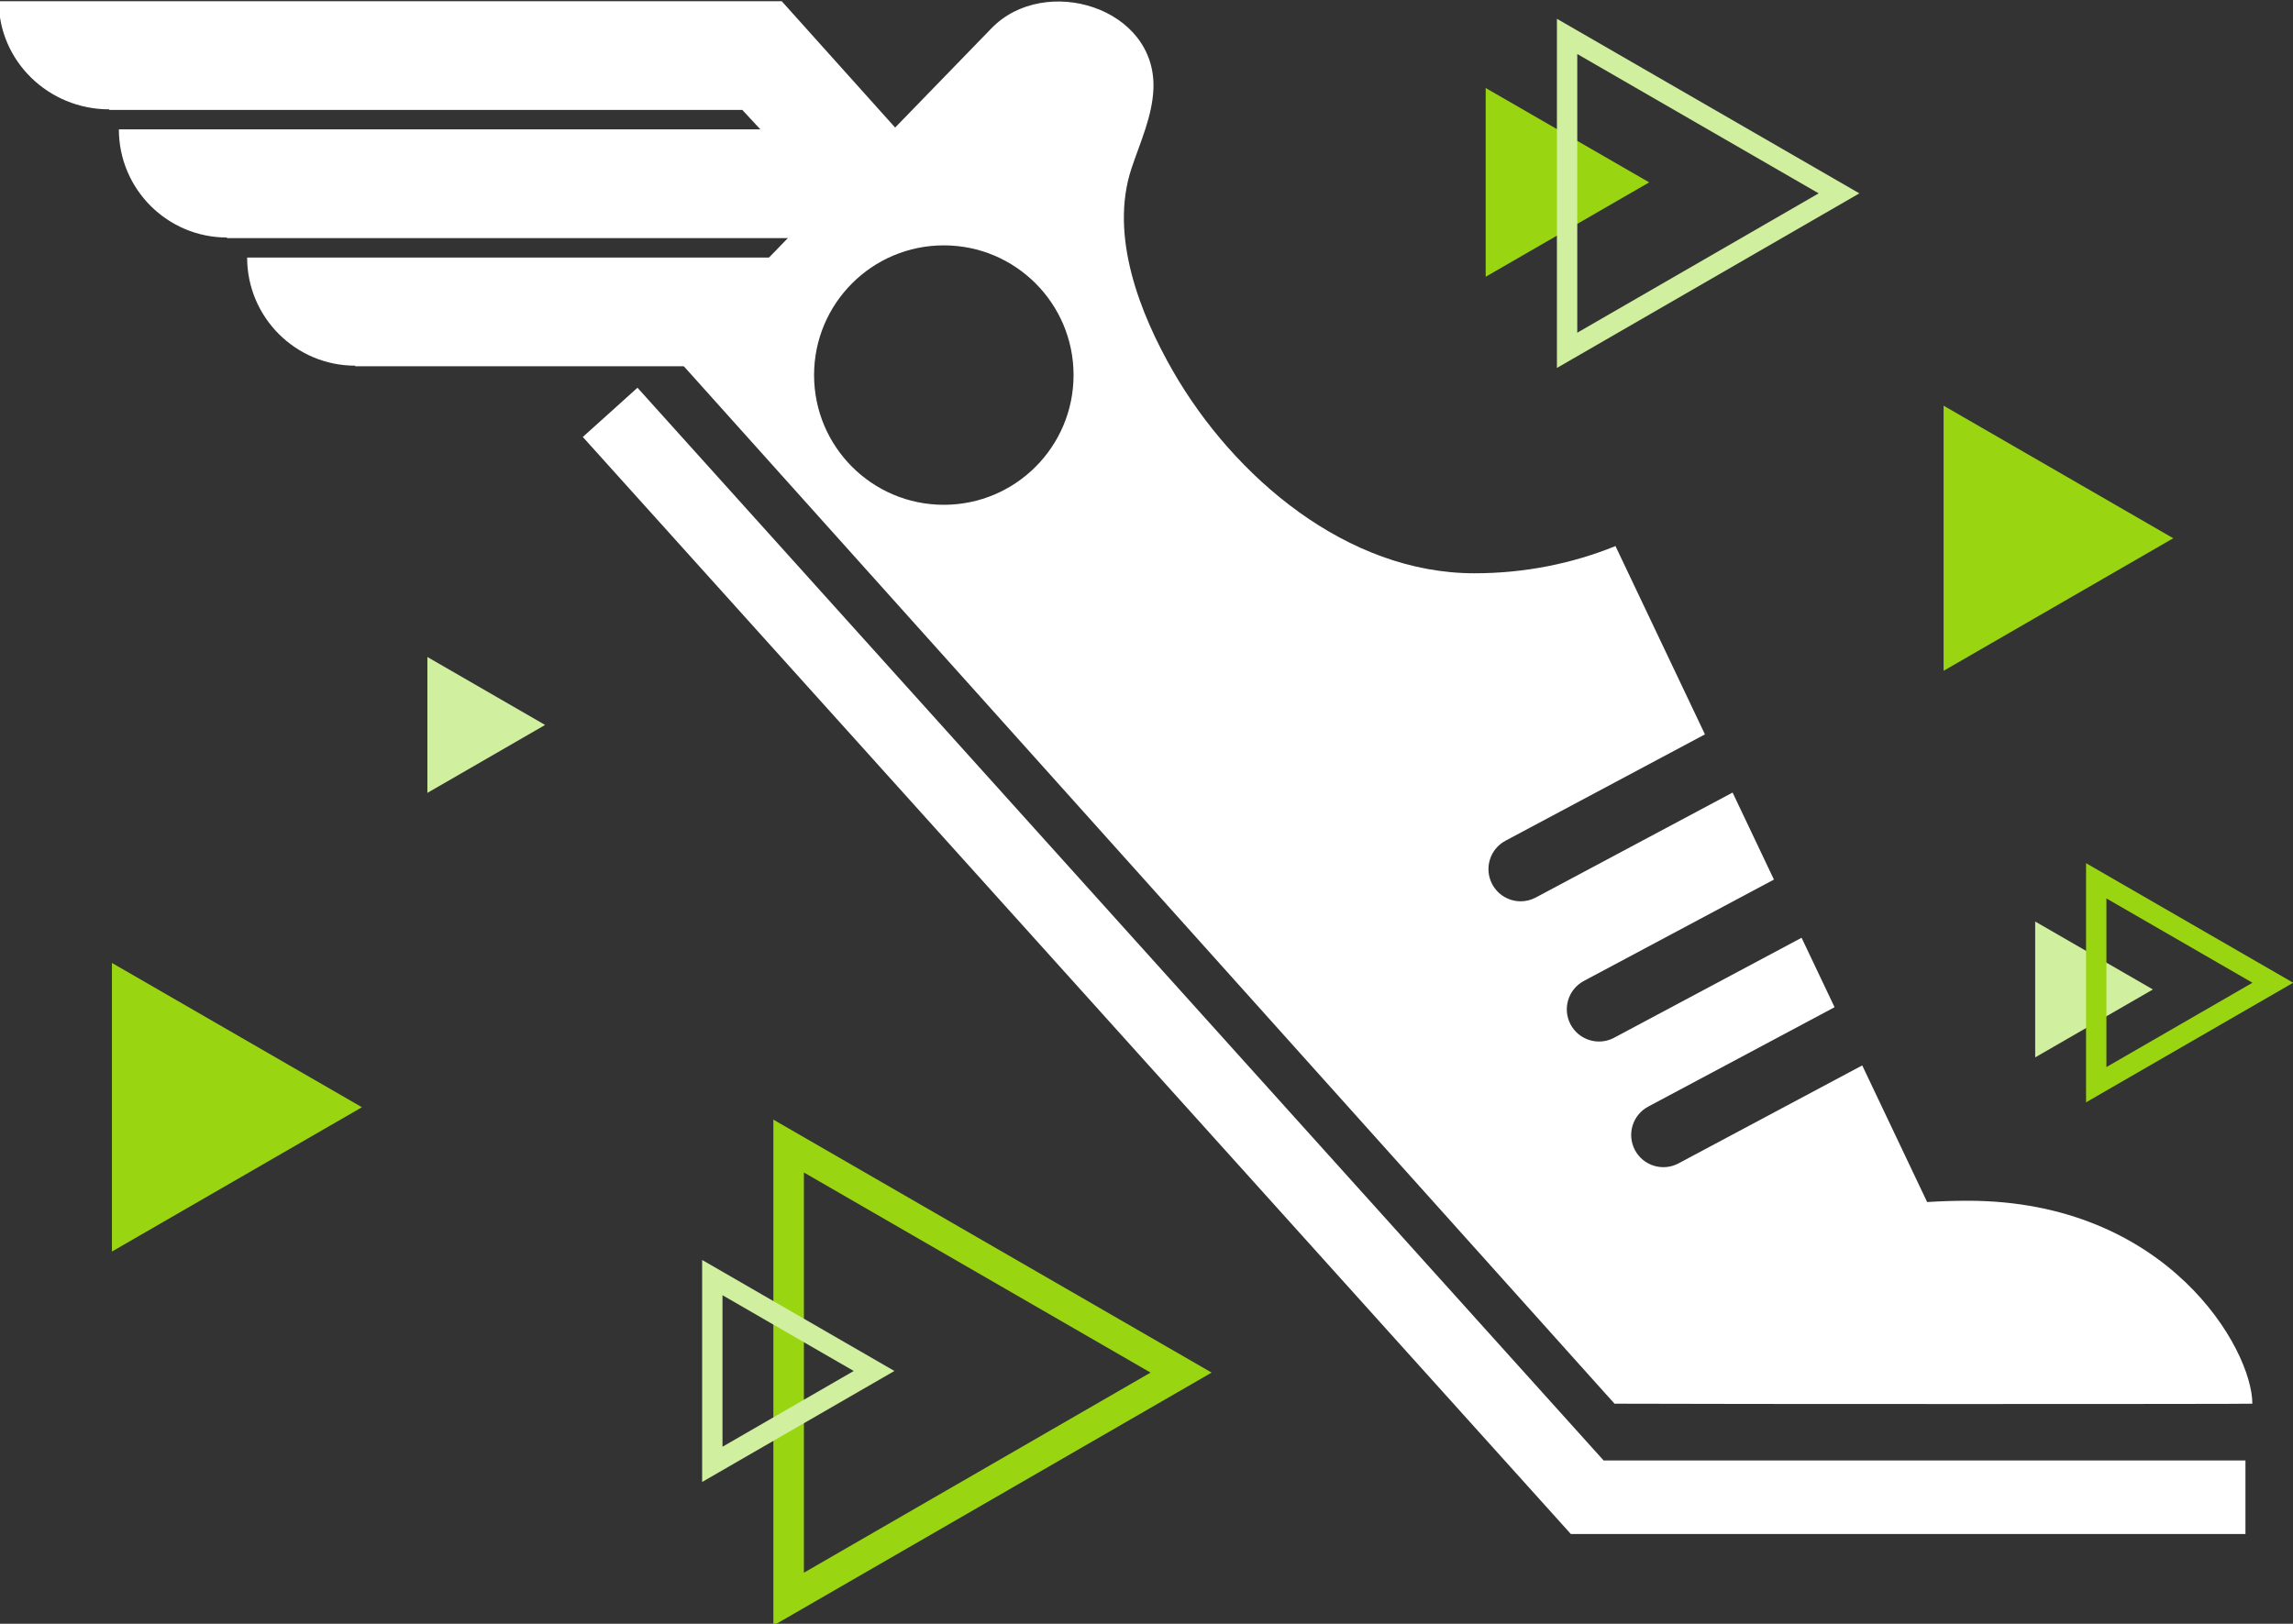 <?xml version="1.0" encoding="utf-8"?>
<!-- Generator: Adobe Illustrator 17.1.0, SVG Export Plug-In . SVG Version: 6.00 Build 0)  -->
<!DOCTYPE svg PUBLIC "-//W3C//DTD SVG 1.1//EN" "http://www.w3.org/Graphics/SVG/1.1/DTD/svg11.dtd">
<svg version="1.1" id="Layer_1" xmlns="http://www.w3.org/2000/svg" xmlns:xlink="http://www.w3.org/1999/xlink" x="0px" y="0px"
	 viewBox="0 0 225.336 159.604" width="225.336" height="159.604"  enable-background="new 0 0 225.336 159.604" xml:space="preserve">
<rect x="0" y="0" width="225.336" height="159.604" fill="#333333" stroke="none"/>
<g>
	<g>
		<polygon fill="#FFFFFF" points="220.663,150.784 154.37,150.784 57.273,42.95 62.646,38.112 157.59,143.555 220.663,143.555 		"/>
	</g>
</g>
<g>
	<path fill="#FFFFFF" d="M93.429,18.626L76.82,0.118H-0.123c0,5.868,4.87,10.629,10.856,10.629v0.059h62.216l11.859,12.763
		L93.429,18.626z"/>
</g>
<g>
	<path fill="#FFFFFF" d="M87.903,23.404H22.301v-0.059c-5.858,0-10.619-4.761-10.619-10.629h70.295"/>
</g>
<g>
	<path fill="#FFFFFF" d="M77.963,36.002H34.905v-0.059c-5.858,0-10.619-4.761-10.619-10.629h56.973"/>
</g>
<g>
	<path fill="#FFFFFF" d="M193.367,118.025c-1.347,0-2.675,0.045-3.985,0.127l-6.379-13.43c-18.024,9.615-18.067,9.638-18.081,9.645
		c-1.55,0.807-3.46,0.205-4.266-1.345c-0.807-1.55-0.205-3.46,1.345-4.266c0.161-0.086,9.007-4.804,18.285-9.754l-3.242-6.826
		c-18.389,9.81-18.433,9.833-18.448,9.841c-1.55,0.807-3.459,0.204-4.266-1.345c-0.807-1.55-0.205-3.46,1.345-4.266
		c0.163-0.087,9.241-4.93,18.652-9.95l-4.063-8.555c-9.636,5.141-19.146,10.214-19.339,10.317c-0.474,0.253-0.984,0.373-1.486,0.373
		c-1.131,0-2.224-0.608-2.793-1.675c-0.823-1.541-0.24-3.457,1.302-4.279c8.067-4.304,14.487-7.729,19.599-10.456l-8.791-18.507
		c-4.247,1.726-8.938,2.675-13.863,2.675c-12.525,0-23.605-9.444-29.588-19.81c-3.299-5.73-6.294-13.382-4.12-19.957
		c0.852-2.575,2.043-5.101,2.162-7.81c0.355-8.07-10.693-11.372-15.909-5.996c-0.051,0.052-31.196,32.154-31.196,32.154
		l91.583,102.111l0.84,0.931c0.027,0.009,0.054,0.009,0.081,0c8.468,0.045,62.595,0.045,62.595,0
		C221.341,132.618,213.023,118.025,193.367,118.025z M92.75,49.618c-7.042,0-12.75-5.708-12.75-12.75s5.708-12.75,12.75-12.75
		s12.75,5.708,12.75,12.75S99.792,49.618,92.75,49.618z"/>
</g>
<g>
	<polygon fill="#D0EF9F" points="200,90.578 211.568,97.257 200,103.935 	"/>
</g>
<g>
	<path fill="#9AD512" d="M205,108.35V84.846l20.354,11.751L205,108.35z M207,88.31v16.575l14.354-8.287L207,88.31z"/>
</g>
<g>
	<polygon fill="#9AD512" points="11,94.65 35.568,108.834 11,123.018 	"/>
</g>
<g>
	<polygon fill="#D0EF9F" points="42,64.578 53.568,71.257 42,77.935 	"/>
</g>
<g>
	<path fill="#9AD512" d="M76,159.781v-49.729l43.067,24.865L76,159.781z M79,115.247v39.339l34.067-19.669L79,115.247z"/>
</g>
<g>
	<path fill="#D0EF9F" d="M69,145.668v-21.822l18.897,10.911L69,145.668z M71,127.311v14.893l12.897-7.446L71,127.311z"/>
</g>
<g>
	<polygon fill="#9AD512" points="191,39.876 213.568,52.906 191,65.935 	"/>
</g>
<g>
	<polygon fill="#9AD512" points="146,8.65 162.068,17.926 146,27.203 	"/>
</g>
<g>
	<path fill="#D0EF9F" d="M153,36.167V1.846l29.723,17.16L153,36.167z M155,5.31v27.393l23.723-13.697L155,5.31z"/>
</g>
</svg>
